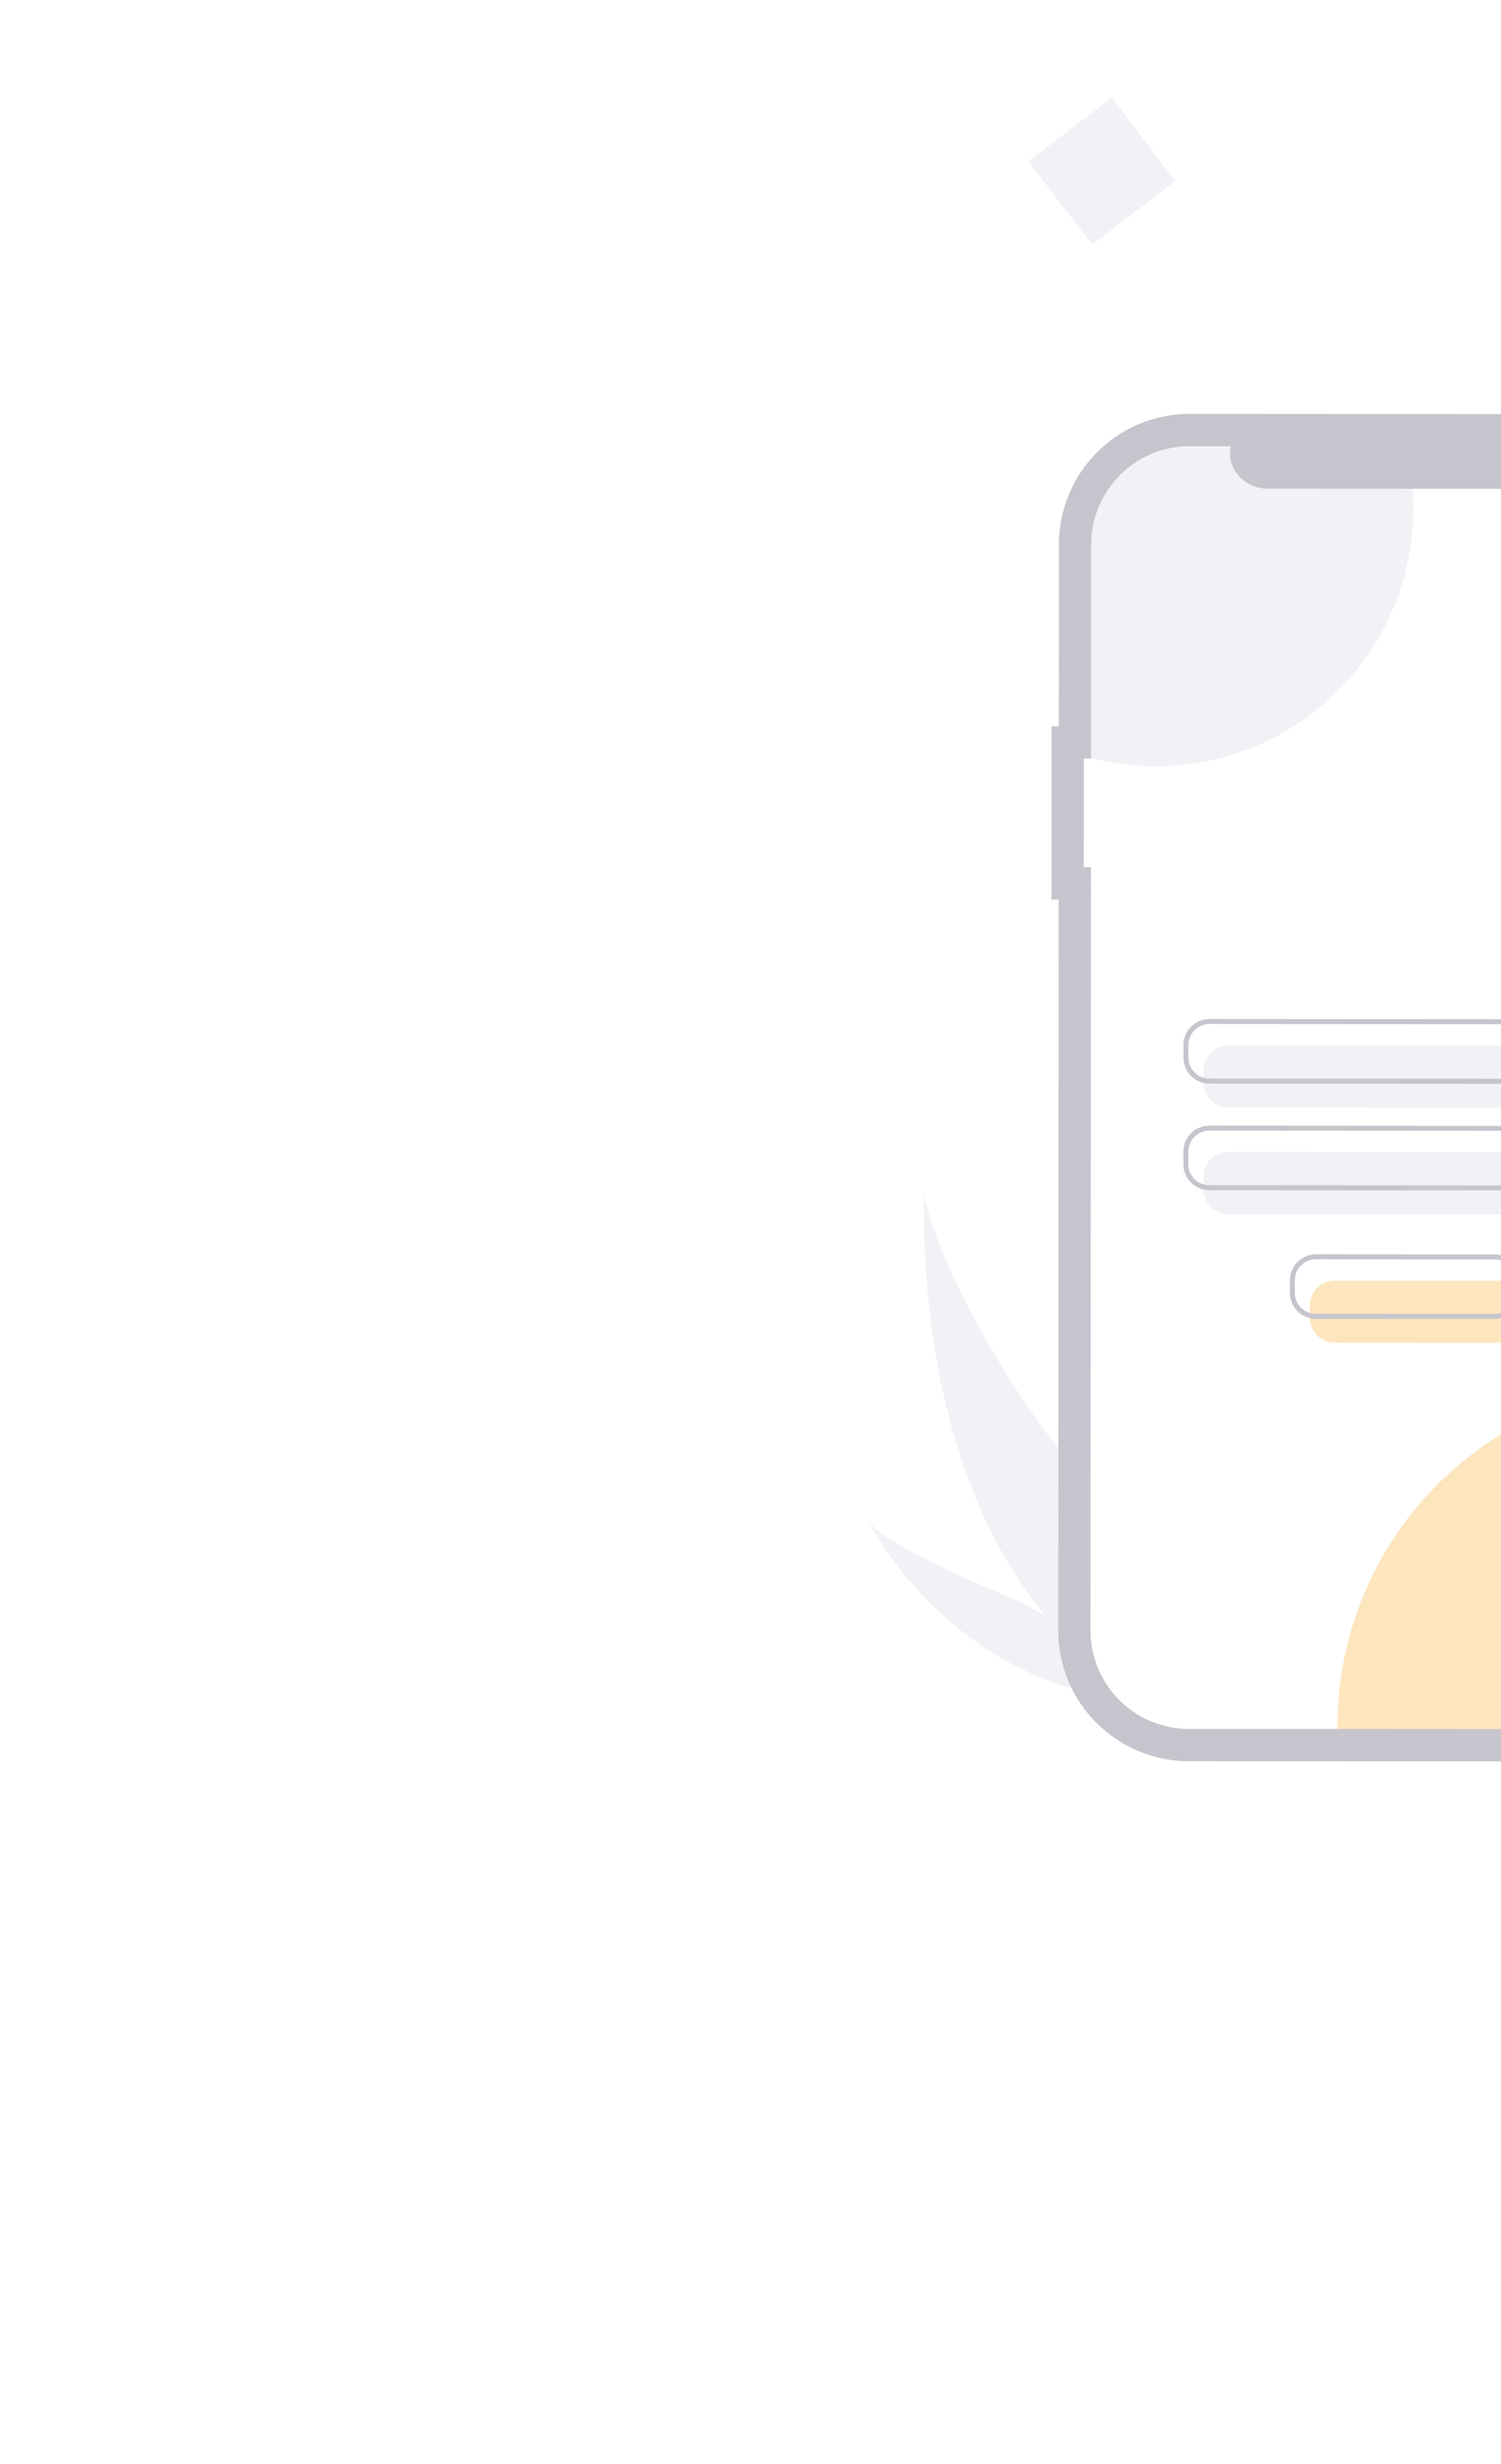 <svg
   xmlns="http://www.w3.org/2000/svg"
   width="340"
   height="558"
   viewBox="0 0 340 558"
   style="fill:none;opacity:0.3;">
  <g
     id="g908"
     transform="rotate(23.512,176.65,1298.237)">
    <g
       id="g922"
       transform="matrix(0.66,-0.099,0.099,0.66,-503.27,-45.418)">
      <path
         style="opacity:1;fill:#cbd5e0;fill-opacity:1;stroke-width:0.843"
         id="b10fb2cf-c586-4c5f-9fbf-e678f5ffa3db"
         data-name="Path 133"
         d="m 441.831,774.073 1.875,-6.805 -2.123,-15.148 -3.481,-19.095 c 0,0 -3.098,-12.91 -3.452,-13.106 -21.029,-11.452 -63.788,-52.287 -76.578,-77.929 0.986,2.157 19.249,92.21 83.758,132.083 z"
          />
      <path
         style="opacity:1;fill:#cbd5e0;fill-opacity:1;stroke-width:0.843"
         id="a32c10c7-75df-4179-a648-6a8d2a687209"
         data-name="Path 134"
         d="m 456.815,790.833 c 0.453,-0.012 -9.116,-11.166 -8.658,-11.195 v 0 c -0.361,-0.027 -1.307,-6.981 -1.789,-7.015 l -20.053,-5.441 c -25.614,-3.324 -51.447,-7.91 -58.22,-13.456 1.486,1.312 35.124,39.298 88.72,37.107 z"
          />
      <path
         style="opacity:1;fill:#f9a826;stroke-width:1.507"
         d="m 540.187,779.773 c 0.79,2.958 1.68,5.85 2.689,8.671 l 75.445,-20.139 a 52.675,52.675 0 0 0 37.311,-64.483 l -18.422,-69.014 a 116.147,116.147 0 0 0 -97.022,144.964 z"
         id="path18"
          />
      <path
         style="opacity:1;fill:#cbd5e0;fill-opacity:1;stroke-width:0.843"
         d="m 353.325,405.63 20.96,78.523 a 87.3,87.3 0 0 0 84.046,-109.768 q -0.922,-3.454 -2.103,-6.763 l -46.293,12.357 a 13.998,13.998 0 0 1 -17.508,-15.293 l -18.217,4.863 a 29.474,29.474 0 0 0 -20.886,36.081 z"
         id="path16"
          />
      <path
         style="opacity:1;fill:none;stroke:#3f3d56;stroke-width:10.96;stroke-miterlimit:4;stroke-dasharray:none;stroke-opacity:1"
         d="m 365.506,481.151 2.369,-0.632 -17.322,-64.894 a 38.874,38.874 0 0 1 27.533,-47.584 l 137.486,-36.7 a 38.874,38.874 0 0 1 47.584,27.533 l 95.031,356.012 a 38.874,38.874 0 0 1 -27.533,47.584 L 493.168,799.17 A 38.874,38.874 0 0 1 445.584,771.637 l -65.379,-244.926 -2.369,0.632 z"
         id="path4"
          />
      <path
         style="opacity:1;fill:#cbd5e0;fill-opacity:1;stroke-width:0.843"
         d="m 450.171,586.698 123.31,-32.915 a 8.441,8.441 0 0 0 5.972,-10.321 l -1.082,-4.055 a 8.441,8.441 0 0 0 -10.321,-5.972 l -123.309,32.915 a 8.441,8.441 0 0 0 -5.972,10.321 l 1.082,4.055 a 8.441,8.441 0 0 0 10.321,5.972 z"
         id="path8"
          />
      <path
         style="opacity:1;fill:#cbd5e0;fill-opacity:1;stroke-width:0.843"
         d="m 459.502,621.652 123.309,-32.915 a 8.441,8.441 0 0 0 5.972,-10.321 l -1.082,-4.055 a 8.441,8.441 0 0 0 -10.321,-5.972 l -123.309,32.915 a 8.441,8.441 0 0 0 -5.972,10.321 l 1.082,4.055 a 8.441,8.441 0 0 0 10.321,5.972 z"
         id="path10"
          />
      <path
         style="opacity:1;fill:#3f3d56;stroke-width:0.843"
         d="m 441.916,580.527 123.309,-32.915 a 8.863,8.863 0 0 0 6.27,-10.837 l -1.082,-4.055 a 8.863,8.863 0 0 0 -10.837,-6.27 l -123.309,32.915 a 8.863,8.863 0 0 0 -6.27,10.837 l 1.082,4.055 a 8.863,8.863 0 0 0 10.837,6.27 z m 118.095,-52.448 a 7.175,7.175 0 0 1 8.773,5.076 l 1.082,4.055 a 7.175,7.175 0 0 1 -5.076,8.773 L 441.481,578.898 a 7.175,7.175 0 0 1 -8.773,-5.076 l -1.082,-4.055 a 7.175,7.175 0 0 1 5.076,-8.773 z"
         id="path12"
          />
      <path
         style="opacity:1;fill:#3f3d56;stroke-width:0.843"
         d="m 451.247,615.481 123.309,-32.915 a 8.863,8.863 0 0 0 6.27,-10.837 l -1.082,-4.055 a 8.863,8.863 0 0 0 -10.837,-6.27 l -123.309,32.915 a 8.863,8.863 0 0 0 -6.27,10.837 l 1.082,4.055 a 8.863,8.863 0 0 0 10.837,6.27 z m 118.095,-52.448 a 7.175,7.175 0 0 1 8.773,5.076 l 1.082,4.055 a 7.175,7.175 0 0 1 -5.076,8.773 l -123.309,32.915 a 7.175,7.175 0 0 1 -8.773,-5.076 l -1.082,-4.055 a 7.175,7.175 0 0 1 5.076,-8.773 z"
         id="path14"
          />
      <rect
         style="opacity:1;fill:#cbd5e0;fill-opacity:1;stroke-width:0.843"
         x="12.997"
         y="418.338"
         width="35.612"
         height="35.612"
         transform="matrix(-0.611,0.792,0.792,0.611,0,0)"
         id="rect46" />
      <path
         style="opacity:1;fill:#f9a826;stroke-width:0.843"
         d="m 505.707,654.472 58.542,-15.627 a 8.441,8.441 0 0 0 5.972,-10.321 l -1.082,-4.055 a 8.441,8.441 0 0 0 -10.321,-5.972 l -58.542,15.627 a 8.441,8.441 0 0 0 -5.972,10.321 l 1.082,4.055 a 8.441,8.441 0 0 0 10.321,5.972 z"
         id="path52"
          />
      <path
         style="opacity:1;fill:#3f3d56;stroke-width:0.843"
         d="m 497.452,648.301 58.542,-15.627 a 8.863,8.863 0 0 0 6.27,-10.837 l -1.082,-4.055 a 8.863,8.863 0 0 0 -10.837,-6.27 l -58.542,15.627 a 8.863,8.863 0 0 0 -6.27,10.837 l 1.082,4.055 a 8.863,8.863 0 0 0 10.837,6.27 z m 53.328,-35.16 a 7.175,7.175 0 0 1 8.773,5.076 l 1.082,4.055 a 7.175,7.175 0 0 1 -5.076,8.773 L 497.017,646.672 a 7.175,7.175 0 0 1 -8.773,-5.076 l -1.082,-4.055 a 7.175,7.175 0 0 1 5.076,-8.773 z"
         id="path54"
          />
      <rect
         style="opacity:1;fill:#3f3d56;fill-opacity:1;stroke:none;stroke-width:20.843;stroke-miterlimit:4;stroke-dasharray:none;stroke-opacity:1"
         id="rect903"
         width="124.059"
         height="24.427"
         x="-408.092"
         y="448.654"
         ry="12.073"
         rx="12.806"
         transform="matrix(-0.966,0.258,0.258,0.966,0,0)" />
    </g>
  </g>
</svg>
